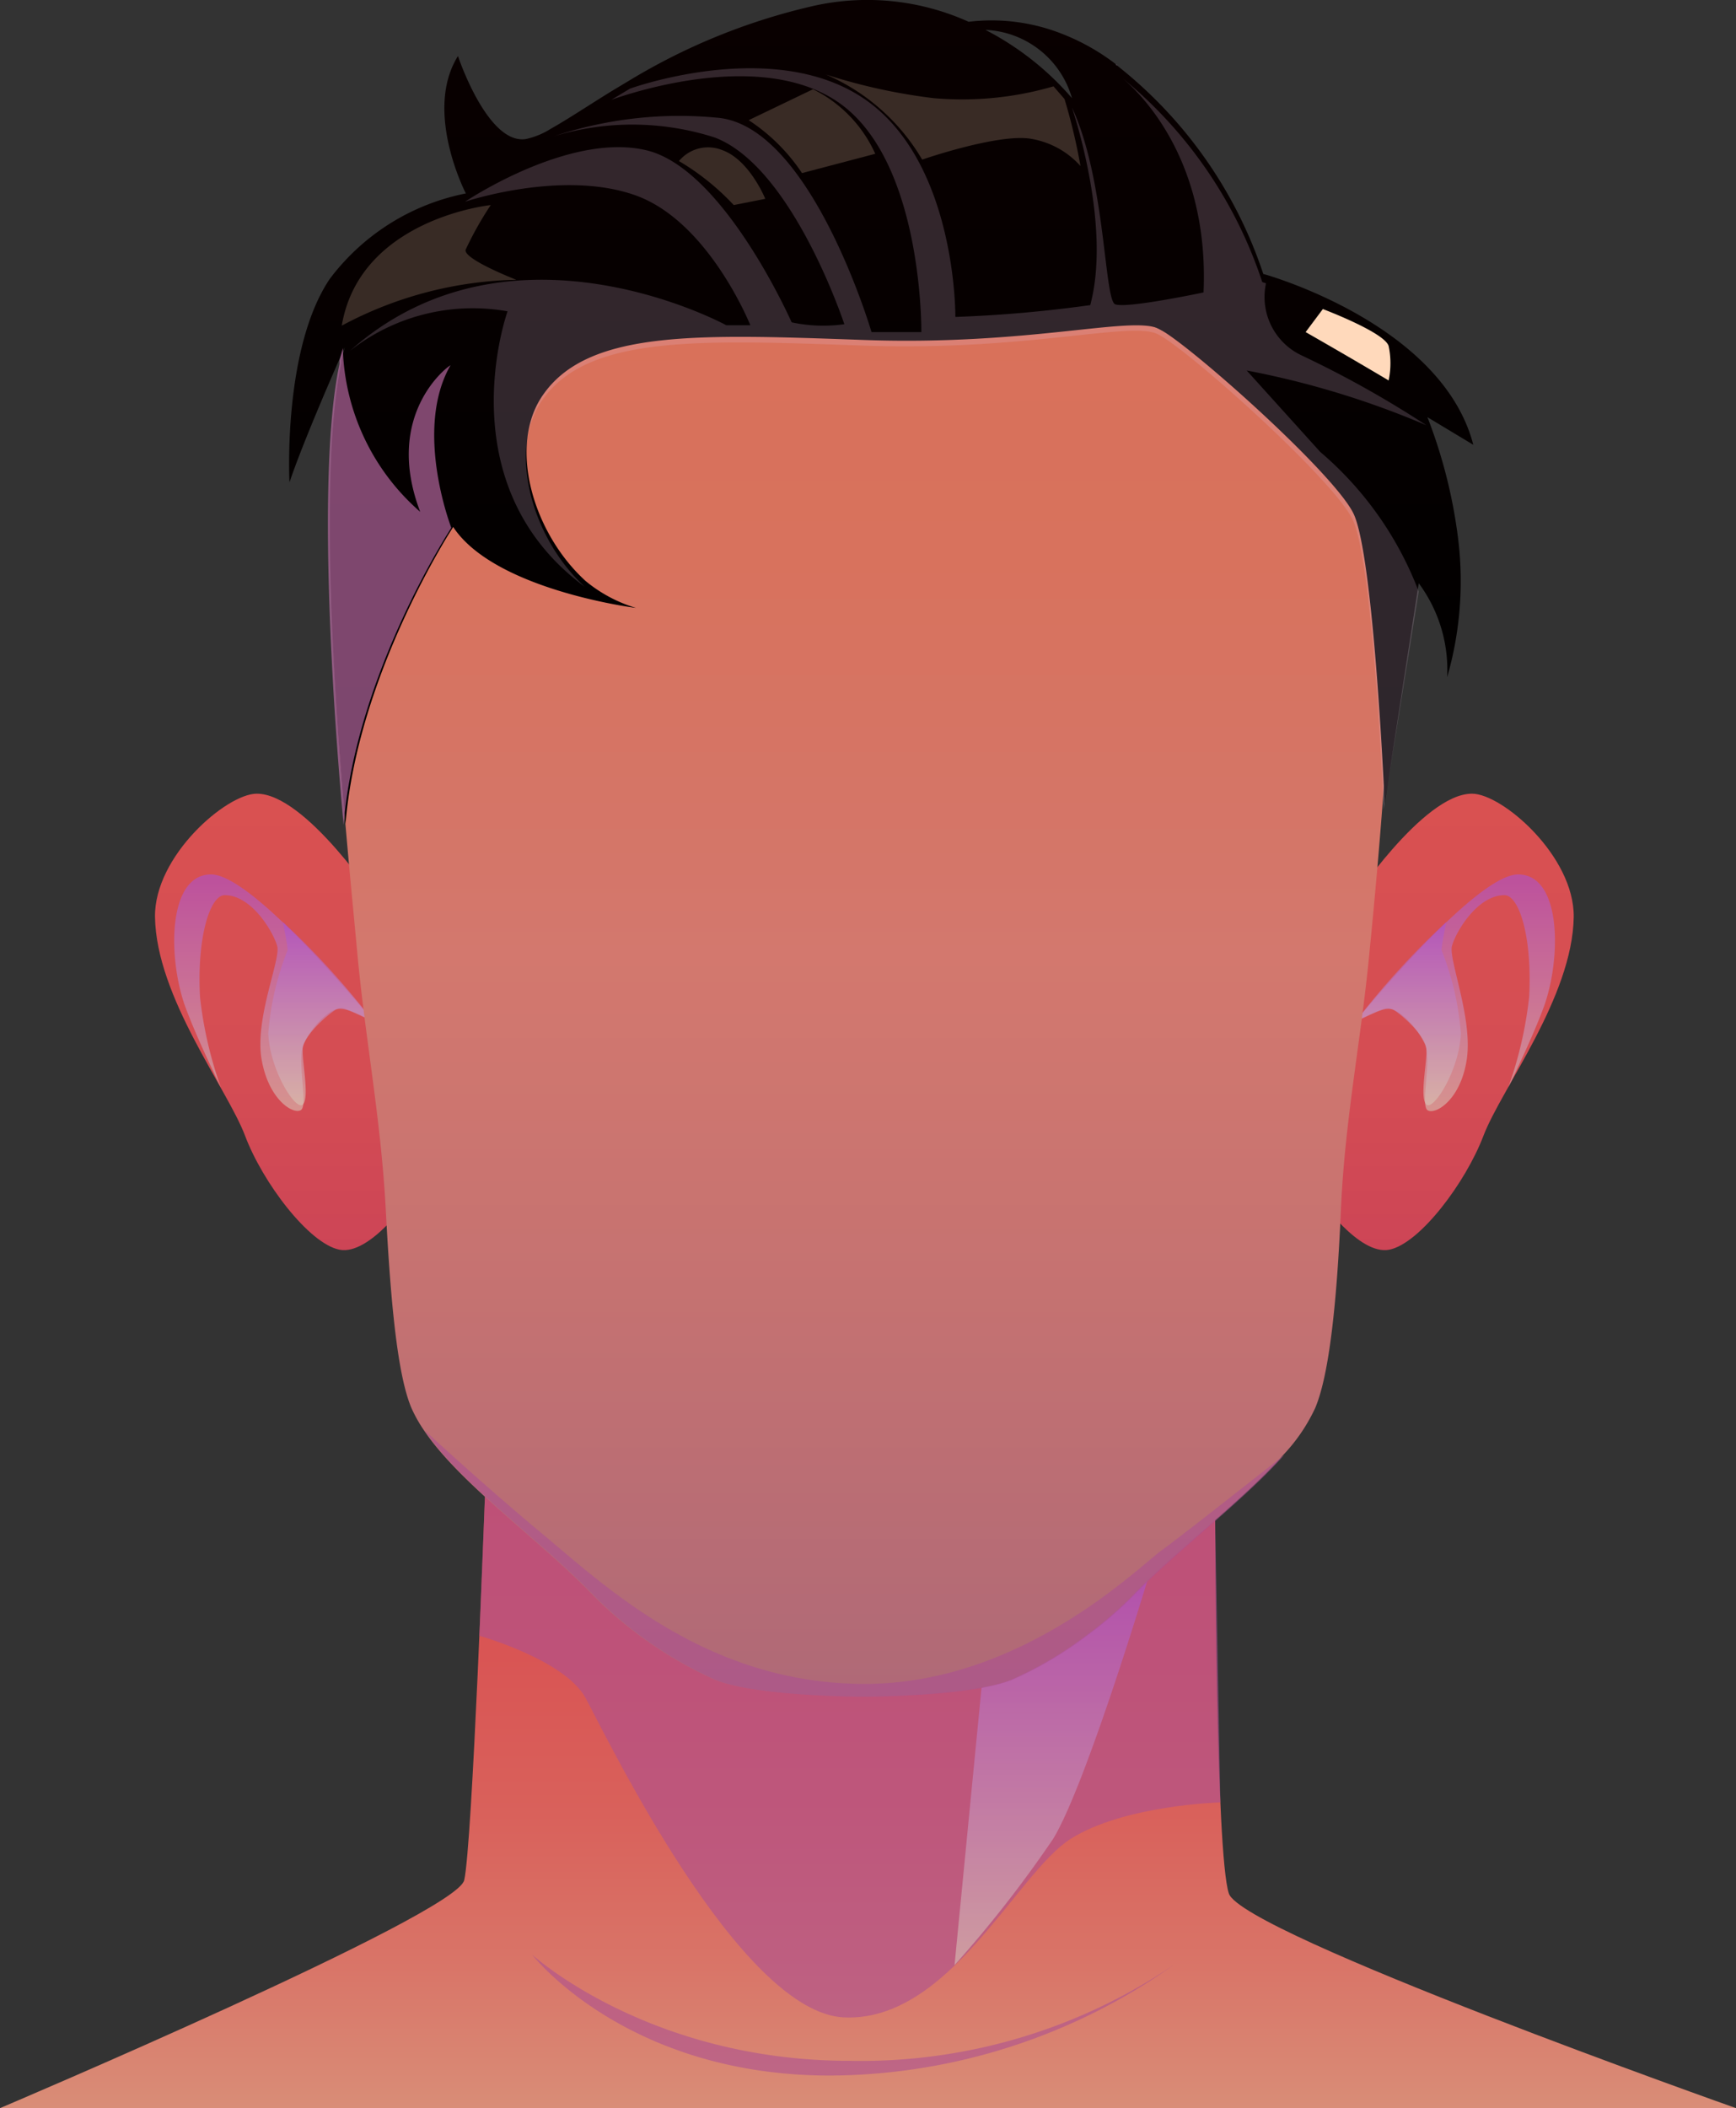 <svg viewBox="0 0 83.66 101.57" xmlns="http://www.w3.org/2000/svg" xmlns:xlink="http://www.w3.org/1999/xlink"><rect x="0" y="0" width="83.66" height="101.57" fill="#333333" stroke="none"/><linearGradient id="a" gradientUnits="userSpaceOnUse" x1="41.83" x2="41.83" y1="101.57" y2="72.11"><stop offset="0" stop-color="#d98d77"/><stop offset=".23" stop-color="#d97568"/><stop offset=".48" stop-color="#d9615b"/><stop offset=".74" stop-color="#d95554"/><stop offset="1" stop-color="#d95151"/></linearGradient><linearGradient id="b" gradientUnits="userSpaceOnUse" x1="50.66" x2="50.66" y1="94.68" y2="75.98"><stop offset="0" stop-color="#d9c4b5"/><stop offset=".99" stop-color="#ab51ce"/></linearGradient><linearGradient id="c" gradientUnits="userSpaceOnUse" x1="69.7" x2="69.7" y1="60.23" y2="38.24"><stop offset="0" stop-color="#cd4556"/><stop offset=".42" stop-color="#d54d53"/><stop offset="1" stop-color="#d95151"/></linearGradient><linearGradient id="d" x1="70.13" x2="70.13" xlink:href="#b" y1="53.54" y2="42.13"/><linearGradient id="e" x1="67.86" x2="67.86" xlink:href="#b" y1="53.25" y2="44.41"/><linearGradient id="f" gradientTransform="matrix(-1 0 0 1 -142.33 0)" x1="-155.94" x2="-155.94" xlink:href="#c" y1="60.23" y2="38.24"/><linearGradient id="g" gradientTransform="matrix(-1 0 0 1 -142.33 0)" x1="-155.5" x2="-155.5" xlink:href="#b" y1="53.54" y2="42.13"/><linearGradient id="h" gradientTransform="matrix(-1 0 0 1 -142.33 0)" x1="-157.77" x2="-157.77" xlink:href="#b" y1="53.25" y2="44.41"/><linearGradient id="i" gradientUnits="userSpaceOnUse" x1="41.54" x2="41.54" y1="81.76" y2="11.58"><stop offset="0" stop-color="#af6977"/><stop offset=".28" stop-color="#c57271"/><stop offset=".51" stop-color="#d3786e"/><stop offset=".57" stop-color="#d47669"/><stop offset=".78" stop-color="#d8725d"/><stop offset="1" stop-color="#d97059"/></linearGradient><linearGradient id="j" gradientUnits="userSpaceOnUse" x1="42.41" x2="42.41" y1="39.74"><stop offset="0"/><stop offset="1" stop-color="#090000"/></linearGradient><linearGradient id="k" gradientUnits="userSpaceOnUse" x1="53.76" x2="53.85" y1="3.12" y2="3.12"><stop offset="0" stop-color="#ffeadb"/><stop offset=".99" stop-color="#d177f4"/></linearGradient><path d="m23.37 72.11s-.61 16.82-1 18.48-22.37 10.98-22.37 10.98h83.66s-23.8-8.41-24.44-10.34-.66-18-.66-18z" fill="url(#a)"/><path d="m23.1 78.81s4.12 1.16 5.12 3 7.41 15.18 12.47 15.39 8.31-6.96 10.9-8.6 7.22-1.76 7.22-1.76l-.25-13.57-35.19-1.16z" fill="#ab5192" opacity=".6"/><path d="m47.3 81.33-1.3 13.35a57.66 57.66 0 0 0 4.75-6.08c1.59-2.6 4.59-12.6 4.59-12.6z" fill="url(#b)" opacity=".6"/><path d="m25.64 94.17s5.6 5.12 15.31 5.12a26.89 26.89 0 0 0 15.6-4.61 28.86 28.86 0 0 1 -16.55 5.32c-9.86 0-14.36-5.83-14.36-5.83z" fill="#ab5192" opacity=".6"/><path d="m65.07 43.56s3.5-5.33 5.87-5.32c1.45 0 4.93 3 4.9 5.94-.06 3.87-3.49 8.28-4.35 10.54s-3.07 5.2-4.54 5.49-3.39-2.5-3.39-2.5.72-10.64 1.51-14.15z" fill="url(#c)"/><path d="m65.32 49.23s5.75-7.1 7.84-7.1 2.09 4 1.25 6.35c-.58 1.59-1.72 3.9-1.72 3.9a19.12 19.12 0 0 0 1-4.33c.16-2.85-.47-4.92-1.19-4.92-1.32 0-2.37 1.82-2.53 2.46s1 3.46.72 5.42-1.49 2.7-1.88 2.49.21-2.42-.15-3.21-1.39-1.92-2-1.67-1.34.61-1.34.61z" fill="url(#d)" opacity=".6"/><path d="m65.32 49.23s1.42-.84 1.85-.57 1.53 1.25 1.57 1.87-.34 2.38 0 2.69 1.6-1.68 1.66-3.44a13.55 13.55 0 0 0 -.93-4c0-.24.23-1.36.23-1.36a38.84 38.84 0 0 0 -4.38 4.81z" fill="url(#e)" opacity=".6"/><path d="m18.24 43.56s-3.5-5.33-5.87-5.32c-1.45 0-4.94 3-4.9 5.94.06 3.87 3.49 8.28 4.34 10.54s3.08 5.2 4.55 5.49 3.39-2.5 3.39-2.5-.75-10.64-1.51-14.15z" fill="url(#f)"/><path d="m18 49.23s-5.74-7.1-7.83-7.1-2.09 4-1.25 6.35c.58 1.59 1.72 3.9 1.72 3.9a19.12 19.12 0 0 1 -1-4.33c-.16-2.85.47-4.92 1.19-4.92 1.32 0 2.36 1.82 2.53 2.46s-1.08 3.46-.76 5.41 1.5 2.7 1.89 2.49-.21-2.42.15-3.21 1.39-1.92 2-1.67 1.36.62 1.36.62z" fill="url(#g)" opacity=".6"/><path d="m18 49.23s-1.41-.84-1.84-.57-1.53 1.25-1.57 1.87.34 2.38 0 2.69-1.6-1.68-1.66-3.44a13.55 13.55 0 0 1 .93-4c0-.24-.23-1.36-.23-1.36a38.2 38.2 0 0 1 4.37 4.81z" fill="url(#h)" opacity=".6"/><path d="m66 45.84c-.39 4.18-1.19 8.08-1.38 12.45s-.55 7.92-1.24 9.55a8.47 8.47 0 0 1 -1.53 2.25c-1.94 2.18-5 4.48-7.12 6.63a18.39 18.39 0 0 1 -2.39 2.08 17.92 17.92 0 0 1 -3.59 2.12c-2 .82-7.16.82-7.16.82s-5.17 0-7.16-.82a19.58 19.58 0 0 1 -6-4.21c-2.47-2.54-6.32-5.28-8-7.8a6.71 6.71 0 0 1 -.61-1.09c-.68-1.63-1-5.18-1.23-9.55s-1-8.27-1.38-12.45-2-19.52-.78-22.85 17-11.41 25.2-11.41c10.17 0 24.63 10.42 25 11.41 1.23 3.35-.21 18.69-.63 22.87z" fill="url(#i)"/><path d="m61.89 70.1c-1.94 2.18-5 4.48-7.12 6.63a18.39 18.39 0 0 1 -2.39 2.08 17.92 17.92 0 0 1 -3.59 2.12c-2 .82-7.16.82-7.16.82s-5.17 0-7.16-.82a19.58 19.58 0 0 1 -6-4.21c-2.47-2.54-6.32-5.28-8-7.8 0 0 2.8 2.6 5.76 5.06s7.88 7.15 15.44 7.15 13.16-5.6 14.33-6.45 5.73-4.46 5.89-4.58z" fill="#ab5192" opacity=".6"/><path d="m68.79 20.1 2.21 1.33c-1.39-5.37-8.72-7.81-9.94-8.18l-.18-.05a21.32 21.32 0 0 0 -6.88-9.91l-.16-.13a.23.23 0 0 1 -.07-.07 10.5 10.5 0 0 0 -2.59-1.46 9.22 9.22 0 0 0 -4.5-.58 11.86 11.86 0 0 0 -7.5-.76 30 30 0 0 0 -8.82 3.57l-.9.54c-1.18.73-2.14 1.37-2.91 1.8a3.73 3.73 0 0 1 -1.21.5c-1.85.28-3.27-4-3.27-4-1.67 2.67.38 6.62.38 6.62a10.83 10.83 0 0 0 -6.56 4.12c-2.28 3.39-1.94 9.8-1.94 9.8.73-2.17 2.55-6.26 2.66-6.51l-.16.61v.16c-1.36 6.35.2 22.2.2 22.2.59-7.28 5.19-14.31 5.19-14.31 1.94 2.95 8.4 3.85 8.81 3.9a6.92 6.92 0 0 1 -2.42-1.29c-2.6-2.36-3.79-6.64-2-9.06 2.22-3.06 7.51-2.84 15.41-2.56s12.85-1.17 14.18-.55 8.41 6.9 9.4 8.9 1.51 14 1.51 14l1.64-10.63a7 7 0 0 1 1.37 4.53 16.7 16.7 0 0 0 .51-6.82 24.4 24.4 0 0 0 -1.46-5.71zm-21.3-18.66a4.54 4.54 0 0 1 4.17 3.29 13.94 13.94 0 0 0 -4.17-3.29z" fill="url(#j)"/><path d="m53.85 3.16-.09-.07a.23.23 0 0 0 .09.07z" fill="url(#k)"/><path d="m68.37 28.5-1.69 10.5s-.5-12-1.51-14-8.06-8.29-9.4-8.91-6.28.84-14.18.56-13.19-.5-15.41 2.56c-1.76 2.42-.57 6.7 2 9.06-6.71-4.95-3.72-13.27-3.72-13.27a9.56 9.56 0 0 0 -7.59 1.9c7.76-6.9 18.13-1.23 18.13-1.23h1.16s-2-5-5.54-6.26-8.21.31-8.21.31 5-3.37 8.74-2.48 7 8.29 7 8.29a7.28 7.28 0 0 0 2.54.09s-2.5-7.59-6.26-9a13 13 0 0 0 -7.72-.06 19.1 19.1 0 0 1 7.94-.88c4.46.49 7.35 10.32 7.35 10.32h2.4s.09-7.85-3.7-10.85-10.7-.53-11.24-.34l.9-.54c.26-.09 7.13-2.51 11.44.6s4.24 10.4 4.24 10.4a62.68 62.68 0 0 0 6.5-.57c1-3.72-.71-9-.88-9.52 1.62 3.47 1.55 9.26 2.08 9.48s4.26-.57 4.26-.57c.28-6.36-3-9.59-4-10.4a21.34 21.34 0 0 1 6.83 9.9l.18.06a3.11 3.11 0 0 0 1.73 3.48 49.67 49.67 0 0 1 6 3.36 42 42 0 0 0 -8.66-2.64l3.54 3.92a16.57 16.57 0 0 1 4.75 6.73z" fill="#e5bedc" opacity=".2"/><path d="m21.75 25.43s-4.6 7-5.19 14.31c0 0-1.56-15.85-.2-22.2v-.16l.16-.61a10.86 10.86 0 0 0 3.73 7.89c-1.78-4.67 1.31-7 1.46-7.06-1.79 3.12.04 7.83.04 7.83z" fill="#d177b8" opacity=".6"/><g fill="#ffd9bb"><path d="m39.8 3.59a27.77 27.77 0 0 0 5.2 1.14 15.68 15.68 0 0 0 5.77-.57l.53.61a27.88 27.88 0 0 1 .77 3.23 4.1 4.1 0 0 0 -2.37-1.31c-1.56-.28-5.26 1-5.26 1a9.94 9.94 0 0 0 -4.64-4.1z" opacity=".2"/><path d="m36.08 5.79a9 9 0 0 1 2.57 2.55l3.53-.93a6.4 6.4 0 0 0 -3-3.11z" opacity=".2"/><path d="m32.72 7.76a11.86 11.86 0 0 1 2.64 2.12l1.52-.3s-.76-1.88-2.08-2.35a1.82 1.82 0 0 0 -2.08.53z" opacity=".2"/><path d="m62.92 16s2 1.14 4 2.33a4 4 0 0 0 0-1.66c-.2-.66-3.17-1.78-3.17-1.78z"/><path d="m16.47 15.69a18.56 18.56 0 0 1 8.41-2.21s-2.57-1-2.44-1.45a16.28 16.28 0 0 1 1.21-2.15s-6.31.65-7.18 5.81z" opacity=".2"/></g></svg>